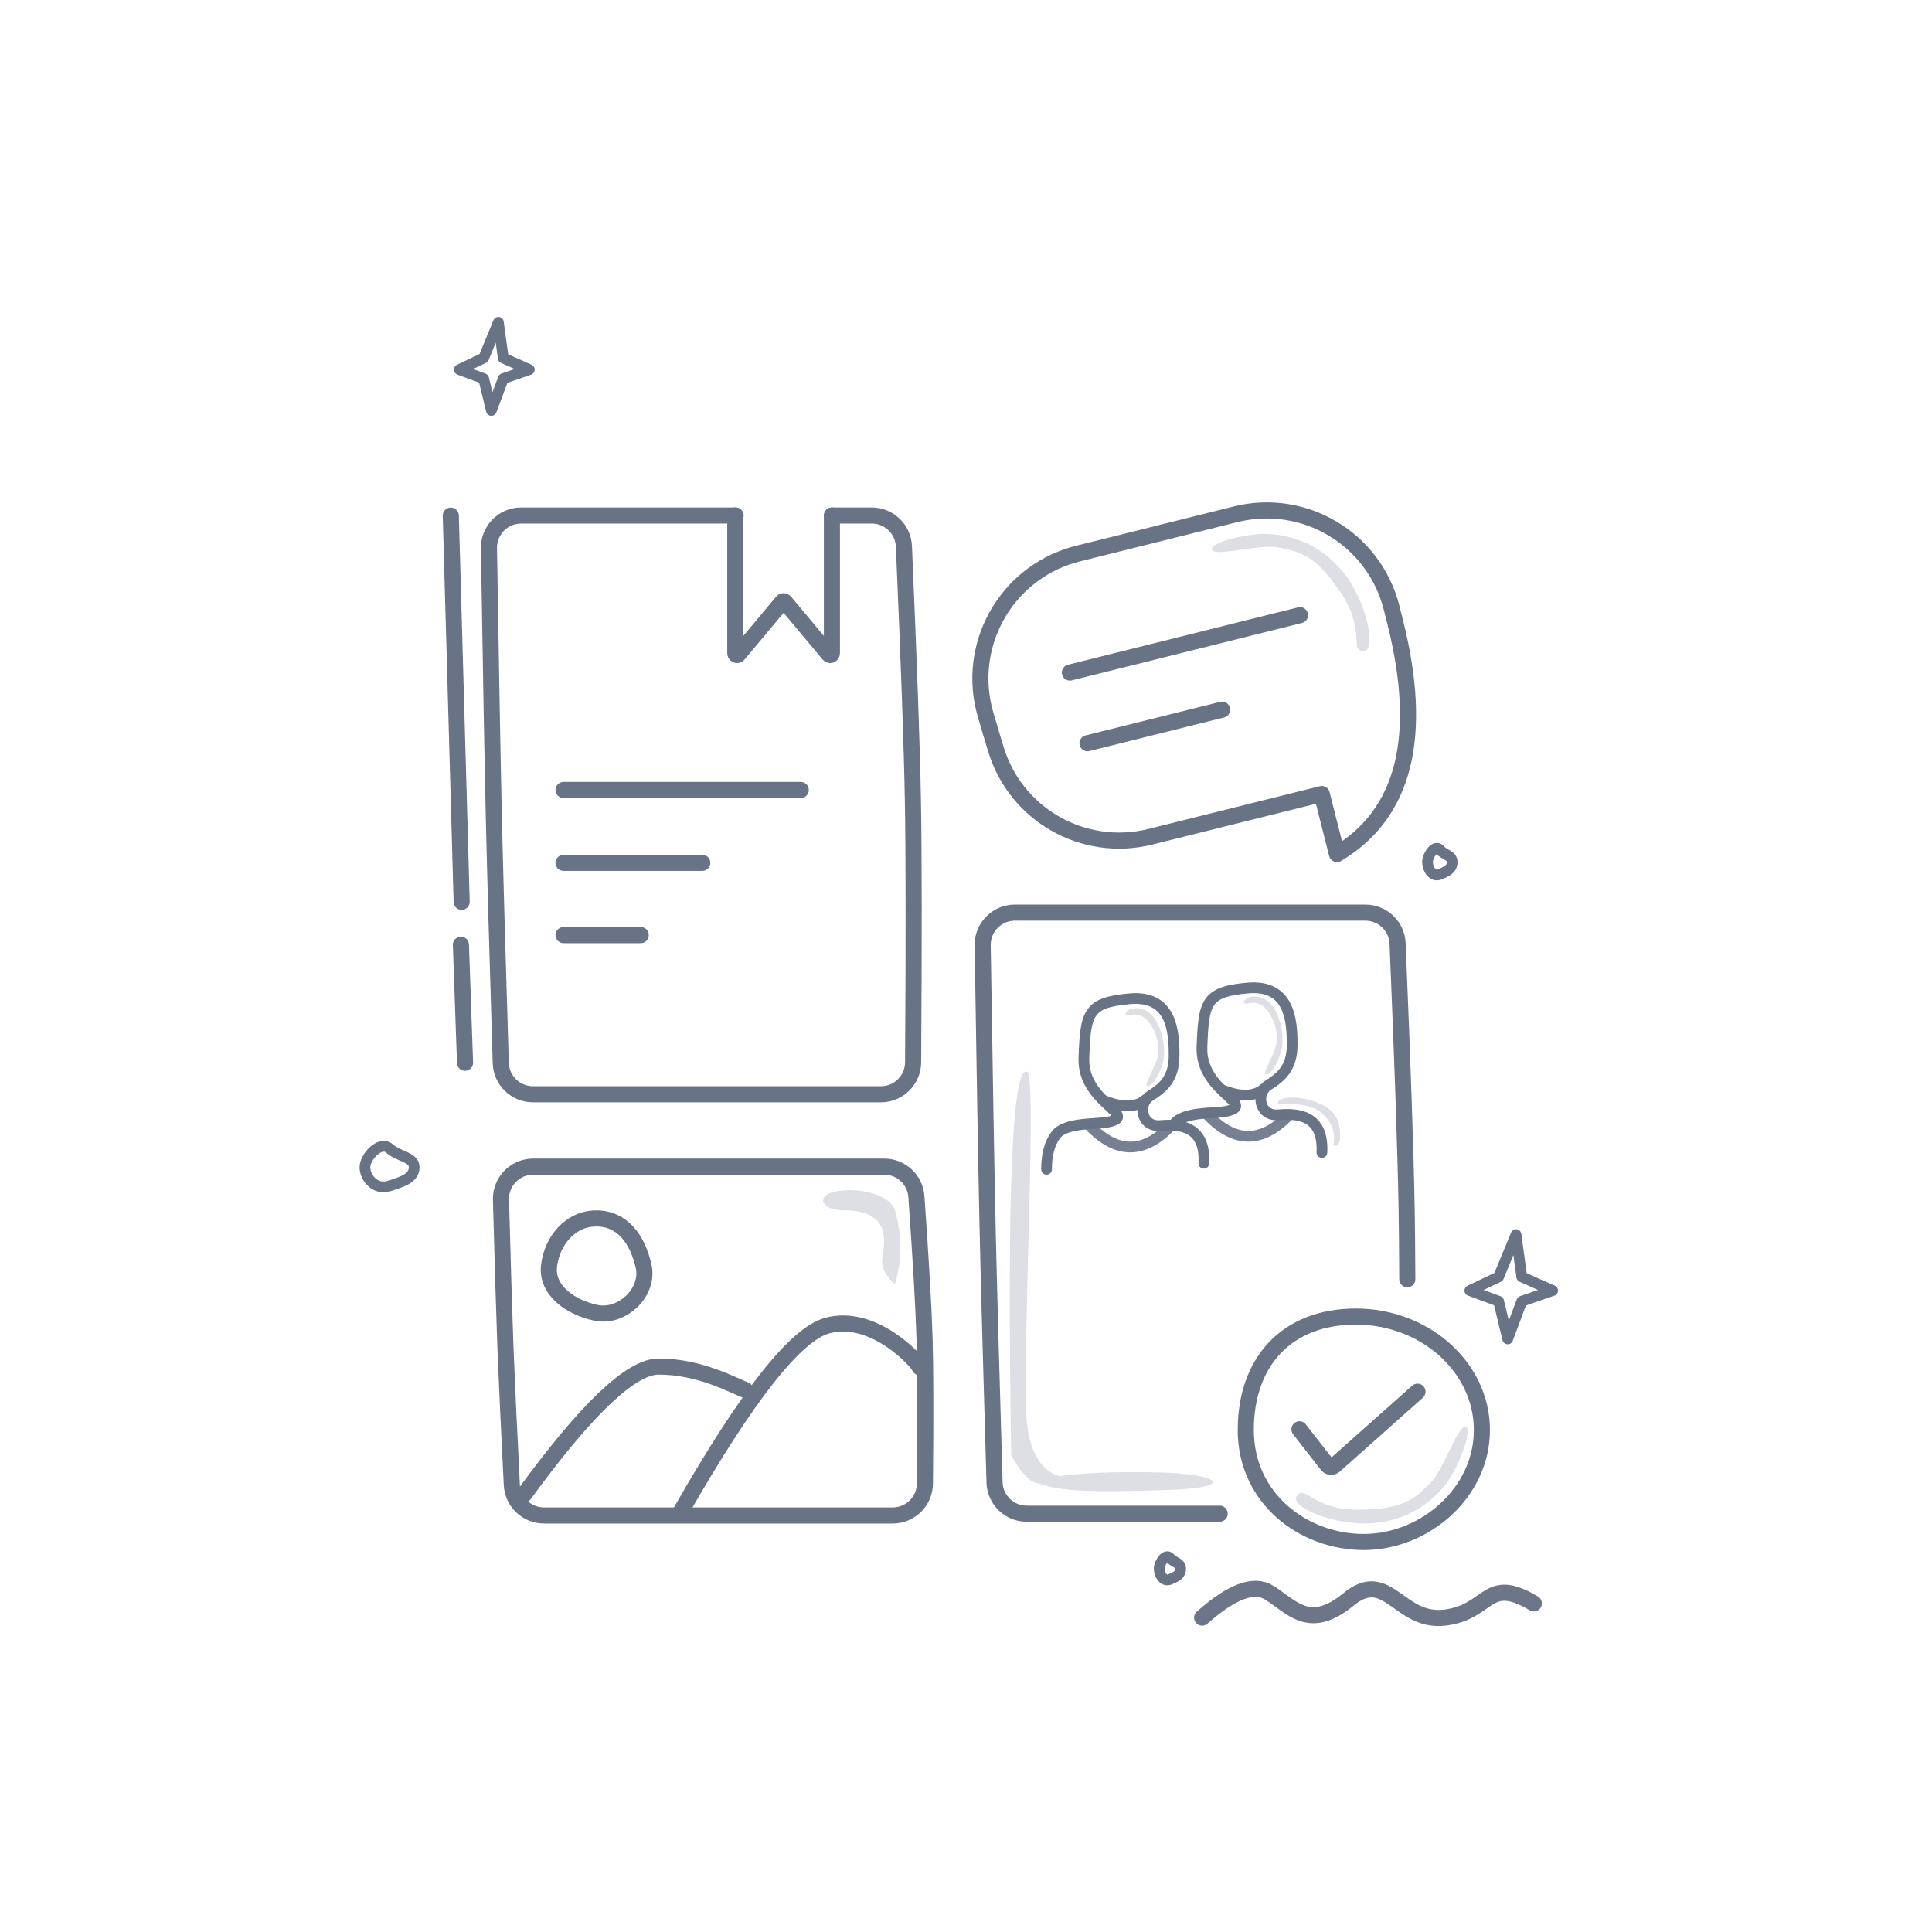 <?xml version="1.0" encoding="UTF-8"?>
<svg width="180px" height="180px" viewBox="0 0 180 180" version="1.1" xmlns="http://www.w3.org/2000/svg" xmlns:xlink="http://www.w3.org/1999/xlink">
    <!-- Generator: Sketch 63.1 (92452) - https://sketch.com -->
    <title>Artboard Copy 2</title>
    <desc>Created with Sketch.</desc>
    <g id="Artboard-Copy-2" stroke="none" stroke-width="1" fill="none" fill-rule="evenodd">
        <path d="M77.532,48.028 L81.218,48.028 C82.825,48.028 84.146,49.294 84.216,50.899 C84.686,61.773 84.965,69.672 85.053,74.596 C85.14,79.522 85.147,87.646 85.073,98.969 C85.063,100.618 83.723,101.95 82.073,101.95 L49.653,101.95 C48.032,101.95 46.704,100.662 46.654,99.042 C46.338,88.724 46.123,81.075 46.008,76.093 C45.893,71.081 45.742,62.742 45.554,51.076 C45.528,49.42 46.849,48.055 48.506,48.028 C48.522,48.028 48.538,48.028 48.554,48.028 L66.536,48.028 L68.536,48.028" id="Path" stroke="#697386" stroke-width="1.5" stroke-linecap="round"></path>
        <path d="M77.506,48.028 L77.506,60.849 C77.506,60.948 77.433,61.028 77.342,61.028 C77.297,61.028 77.253,61.007 77.222,60.97 L73.127,56.07 C73.066,55.997 72.962,55.992 72.895,56.059 C72.892,56.062 72.889,56.066 72.885,56.07 L68.79,60.97 C68.729,61.043 68.626,61.048 68.559,60.981 C68.525,60.947 68.506,60.899 68.506,60.849 L68.506,48.028" id="Path" stroke="#697386" stroke-width="1.5" stroke-linecap="round"></path>
        <line x1="52.506" y1="73.601" x2="74.603" y2="73.601" id="Path-29" stroke="#697386" stroke-width="1.5" stroke-linecap="round"></line>
        <line x1="52.506" y1="80.388" x2="65.43" y2="80.388" id="Path-29" stroke="#697386" stroke-width="1.5" stroke-linecap="round"></line>
        <line x1="52.506" y1="87.121" x2="59.696" y2="87.121" id="Path-29" stroke="#697386" stroke-width="1.5" stroke-linecap="round"></line>
        <line x1="43.012" y1="84.02" x2="42" y2="48.036" id="Path-29-Copy" stroke="#697386" stroke-width="1.5" stroke-linecap="round"></line>
        <line x1="43.326" y1="99.016" x2="42.942" y2="88.02" id="Path-29-Copy-2" stroke="#697386" stroke-width="1.5" stroke-linecap="round"></line>
        <g id="Group-3" transform="translate(46.592, 108.693)" stroke="#697386" stroke-width="1.5">
            <path d="M3.081,0 L35.792,0 C37.367,-6.53924325e-06 38.674,1.218 38.785,2.789 C39.21,8.799 39.463,13.208 39.546,16.013 C39.629,18.809 39.64,23.315 39.579,29.529 C39.563,31.175 38.225,32.5 36.58,32.5 L4.089,32.5 C2.491,32.5 1.173,31.247 1.093,29.651 C0.807,23.984 0.61,19.739 0.502,16.916 C0.394,14.076 0.254,9.464 0.082,3.081 C0.037,1.425 1.344,0.046 3,0.001 C3.027,0 3.054,4.95160026e-18 3.081,0 Z" id="Path-20"></path>
            <path d="M2.238,30.547 C8.029,22.599 12.207,18.626 14.772,18.626 C18.62,18.626 21.735,20.389 22.833,20.804" id="Path-21" stroke-linecap="round"></path>
            <path d="M16.906,32.018 C23.022,21.326 27.555,15.588 30.506,14.803 C34.932,13.627 39.084,18.371 39.084,18.688" id="Path-21" stroke-linecap="round"></path>
            <path d="M8.962,13.626 C11.343,14.116 13.951,11.724 13.362,9.226 C12.773,6.728 11.392,4.826 8.962,4.826 C6.532,4.826 4.843,6.916 4.562,9.226 C4.281,11.535 6.582,13.136 8.962,13.626 Z" id="Oval"></path>
        </g>
        <path d="M82.176,113.017 C82.176,114.045 83.626,117.771 78.605,117.771 C76.439,117.771 76.07,119.129 77.723,119.501 C79.903,119.991 82.937,119.269 83.378,117.771 C84.057,115.463 84.057,113.167 83.378,110.882 C82.577,111.62 82.176,112.332 82.176,113.017 Z" id="Path-16" fill-opacity="0.246" fill="#4E566D" opacity="0.751" transform="translate(80.291, 115.268) scale(-1, 1) rotate(-180) translate(-80.291, -115.268) "></path>
        <g id="Group-2" transform="translate(111.664, 65.264) rotate(-14) translate(-111.664, -65.264) translate(91.664, 48.264)">
            <path d="M12.42,1 L27.543,1 C34.15,1 39.514,6.34 39.543,12.946 C39.545,13.423 39.546,13.913 39.546,14.418 C39.546,25.367 36.049,31.895 29.054,34 L29.032,28.232 L12.567,28.232 C6.176,28.232 0.906,23.222 0.583,16.839 C0.552,16.23 0.525,15.675 0.502,15.174 C0.48,14.676 0.456,14.113 0.43,13.486 C0.162,6.864 5.313,1.278 11.935,1.01 C12.097,1.003 12.258,1 12.42,1 Z" id="Path-20-Copy" stroke="#697386" stroke-width="1.5" stroke-linejoin="round"></path>
            <line x1="9" y1="11.573" x2="31.097" y2="11.573" id="Path-29-Copy-4" stroke="#697386" stroke-width="1.5" stroke-linecap="round"></line>
            <line x1="9" y1="18.36" x2="21.924" y2="18.36" id="Path-29-Copy-3" stroke="#697386" stroke-width="1.5" stroke-linecap="round"></line>
            <path d="M29.34,12.668 C33.646,12.668 34.621,11.551 35.963,10.258 C37.305,8.965 38.491,4.958 39.274,4.958 C40.057,4.958 38.732,8.636 37.533,10.203 C36.333,11.771 34.185,13.636 30.685,13.927 C27.185,14.218 22.81,12.396 23.604,11.361 C24.398,10.325 25.034,12.668 29.34,12.668 Z" id="Path-17" fill-opacity="0.246" fill="#4E566D" opacity="0.751" transform="translate(31.509, 9.458) rotate(-110) translate(-31.509, -9.458) "></path>
        </g>
        <path d="M113.634,141.028 L113.634,141.028 L95.656,141.028 C94.034,141.028 92.705,139.738 92.658,138.117 C92.34,127.346 92.123,119.366 92.008,114.175 C91.893,108.953 91.741,100.252 91.552,88.074 C91.527,86.418 92.849,85.054 94.506,85.028 C94.522,85.028 94.537,85.028 94.552,85.028 L127.214,85.028 C128.822,85.028 130.144,86.296 130.211,87.903 C130.684,99.251 130.964,107.49 131.053,112.621 C131.083,114.404 131.104,116.591 131.115,119.182" id="Path" stroke="#697386" stroke-width="1.5" stroke-linecap="round"></path>
        <g id="Group" transform="translate(116.065, 122.663)">
            <path d="M11,21 C16.687,21 22,16.399 22,10.569 C22,7.599 20.629,4.914 18.429,2.992 C16.31,1.141 13.423,0 10.253,0 C3.794,0 0,4.239 0,10.569 C0,16.899 5.313,21 11,21 Z" id="Oval" stroke="#697386" stroke-width="1.5"></path>
            <path d="M16,7 C15.991,7.009 15.982,7.018 15.973,7.026 L8.27,13.876 C8.077,14.048 7.806,14.04 7.62,13.859 L5,10.5" id="Path" stroke="#697386" stroke-width="1.5" stroke-linecap="round" stroke-linejoin="round"></path>
            <path d="M10.506,17.991 C14.812,17.991 15.787,16.874 17.129,15.581 C18.471,14.289 19.657,10.281 20.44,10.281 C21.223,10.281 19.898,13.959 18.699,15.527 C17.499,17.094 15.351,18.959 11.851,19.25 C8.351,19.541 3.976,17.719 4.77,16.684 C5.564,15.648 6.2,17.991 10.506,17.991 Z" id="Path-17" fill-opacity="0.246" fill="#4E566D" opacity="0.751"></path>
        </g>
        <g id="Group-18-Copy" transform="translate(108.506, 92.028)">
            <path d="M0.891,12.676 C1.795,11.514 4.71,11.728 5.729,11.514 C8.702,10.889 3.324,9.725 3.477,5.537 C3.631,1.348 3.827,0.37 7.753,0.024 C11.68,-0.321 11.882,3.097 11.882,5.308 C11.882,7.519 10.788,8.356 9.637,9.084 C8.486,9.811 8.791,11.999 10.618,11.838 C12.444,11.677 14.826,11.887 14.653,15.349" id="Path" stroke="#697386" stroke-linecap="round"></path>
            <path d="M3.922,11.756 C6.508,14.528 9.094,14.528 11.68,11.756" id="Path-6" stroke="#697386" opacity="0.9"></path>
            <path d="M15.722,14.683 C16.14,14.81 16.348,14.526 16.348,13.833 C16.348,12.793 16.193,11.601 14.547,10.831 C12.9,10.061 10.524,9.983 10.524,10.831 C12.458,10.735 13.799,10.995 14.547,11.611 C15.567,12.452 15.959,13.476 15.722,14.683 Z" id="Path-7" fill-opacity="0.246" fill="#4E566D" opacity="0.751"></path>
            <path d="M5.235,9.46 C7.062,10.229 8.432,10.184 9.345,9.325" id="Path-8" stroke="#697386"></path>
            <path d="M10.27,5.717 C10.766,4.379 10.167,2.794 9.467,1.998 C8.422,0.809 7.395,1.861 7.395,1.32 C7.395,0.779 9.617,0.092 10.57,2.675 C11.11,4.14 11.024,5.188 10.889,5.807 C10.781,6.306 10.216,7.747 9.617,8.023 C8.895,8.356 9.774,7.055 10.27,5.717 Z" id="Path-9" fill-opacity="0.246" fill="#4E566D" opacity="0.751"></path>
        </g>
        <g id="Group-18" transform="translate(97.506, 93.028)">
            <path d="M0,15.915 C-0.008,14.53 0.289,13.45 0.891,12.676 C1.795,11.514 4.71,11.728 5.729,11.514 C8.702,10.889 3.324,9.725 3.477,5.537 C3.631,1.348 3.827,0.37 7.753,0.024 C11.68,-0.321 11.882,3.097 11.882,5.308 C11.882,7.519 10.788,8.356 9.637,9.084 C8.486,9.811 8.791,11.999 10.618,11.838 C12.444,11.677 14.826,11.887 14.653,15.349" id="Path-4" stroke="#697386" stroke-linecap="round"></path>
            <path d="M3.922,11.756 C6.508,14.528 9.094,14.528 11.68,11.756" id="Path-6" stroke="#697386" opacity="0.9"></path>
            <path d="M5.235,9.46 C7.062,10.229 8.432,10.184 9.345,9.325" id="Path-8" stroke="#697386"></path>
            <path d="M10.234,5.806 C10.73,4.468 10.131,2.883 9.431,2.087 C8.386,0.899 7.36,1.95 7.36,1.409 C7.36,0.868 9.581,0.181 10.534,2.764 C11.074,4.23 10.988,5.277 10.854,5.896 C10.745,6.395 10.18,7.836 9.581,8.112 C8.859,8.445 9.738,7.144 10.234,5.806 Z" id="Path-9" fill-opacity="0.246" fill="#4E566D" opacity="0.751"></path>
        </g>
        <polygon id="Star" stroke="#697386" stroke-linejoin="round" transform="translate(46.107, 34.135) rotate(45) translate(-46.107, -34.135) " points="46.176 35.681 43.978 36.689 44.818 34.323 43.434 31 46.107 33.033 48.589 32.078 47.465 34.391 48.78 37.27"></polygon>
        <path d="M36.293,110.489 C37.656,110.054 38.587,109.709 38.587,108.747 C38.587,107.785 37.163,107.785 36.293,107.005 C35.424,106.226 34,107.785 34,108.747 C34,109.709 34.93,110.924 36.293,110.489 Z" id="Oval" stroke="#697386"></path>
        <path d="M134.147,81.461 C134.828,81.174 135.293,80.947 135.293,80.314 C135.293,79.681 134.582,79.681 134.147,79.167 C133.712,78.654 133,79.681 133,80.314 C133,80.947 133.465,81.747 134.147,81.461 Z" id="Oval" stroke="#697386"></path>
        <polygon id="Star" stroke="#697386" stroke-linejoin="round" transform="translate(140.858, 119.886) rotate(45) translate(-140.858, -119.886) " points="140.939 121.714 138.34 122.907 139.333 120.108 137.696 116.178 140.858 118.583 143.794 117.453 142.465 120.189 144.02 123.595"></polygon>
        <path d="M109,147.149 C109.594,146.9 110,146.702 110,146.149 C110,145.597 109.379,145.597 109,145.149 C108.621,144.702 108,145.597 108,146.149 C108,146.702 108.406,147.399 109,147.149 Z" id="Oval" stroke="#697386"></path>
        <path d="M112,150.712 C114.737,148.279 116.814,147.5 118.232,148.375 C120.359,149.688 121.967,152.024 125.627,149.019 C129.287,146.014 130.309,151.197 134.581,150.712 C138.853,150.226 138.431,146.705 142.903,149.386" id="Path-25" stroke="#6C7688" stroke-width="1.5" stroke-linecap="round"></path>
        <path d="M98.085,138.808 C103.482,138.989 107.367,139.018 109.264,138.502 C111.161,137.985 110.821,138.124 111.47,137.533 C111.861,137.176 112.321,136.534 112.849,135.605 C113.261,111.208 112.768,99.288 111.37,99.846 C110.474,100.203 111.66,121.505 111.47,131.165 C111.399,134.773 110.368,136.896 108.378,137.533 C105.997,137.207 102.892,137.091 99.064,137.185 C93.323,137.326 91.943,138.602 98.085,138.808 Z" id="Path-15" fill-opacity="0.246" fill="#4E566D" opacity="0.751" transform="translate(103.532, 119.377) scale(-1, 1) translate(-103.532, -119.377) "></path>
    </g>
</svg>